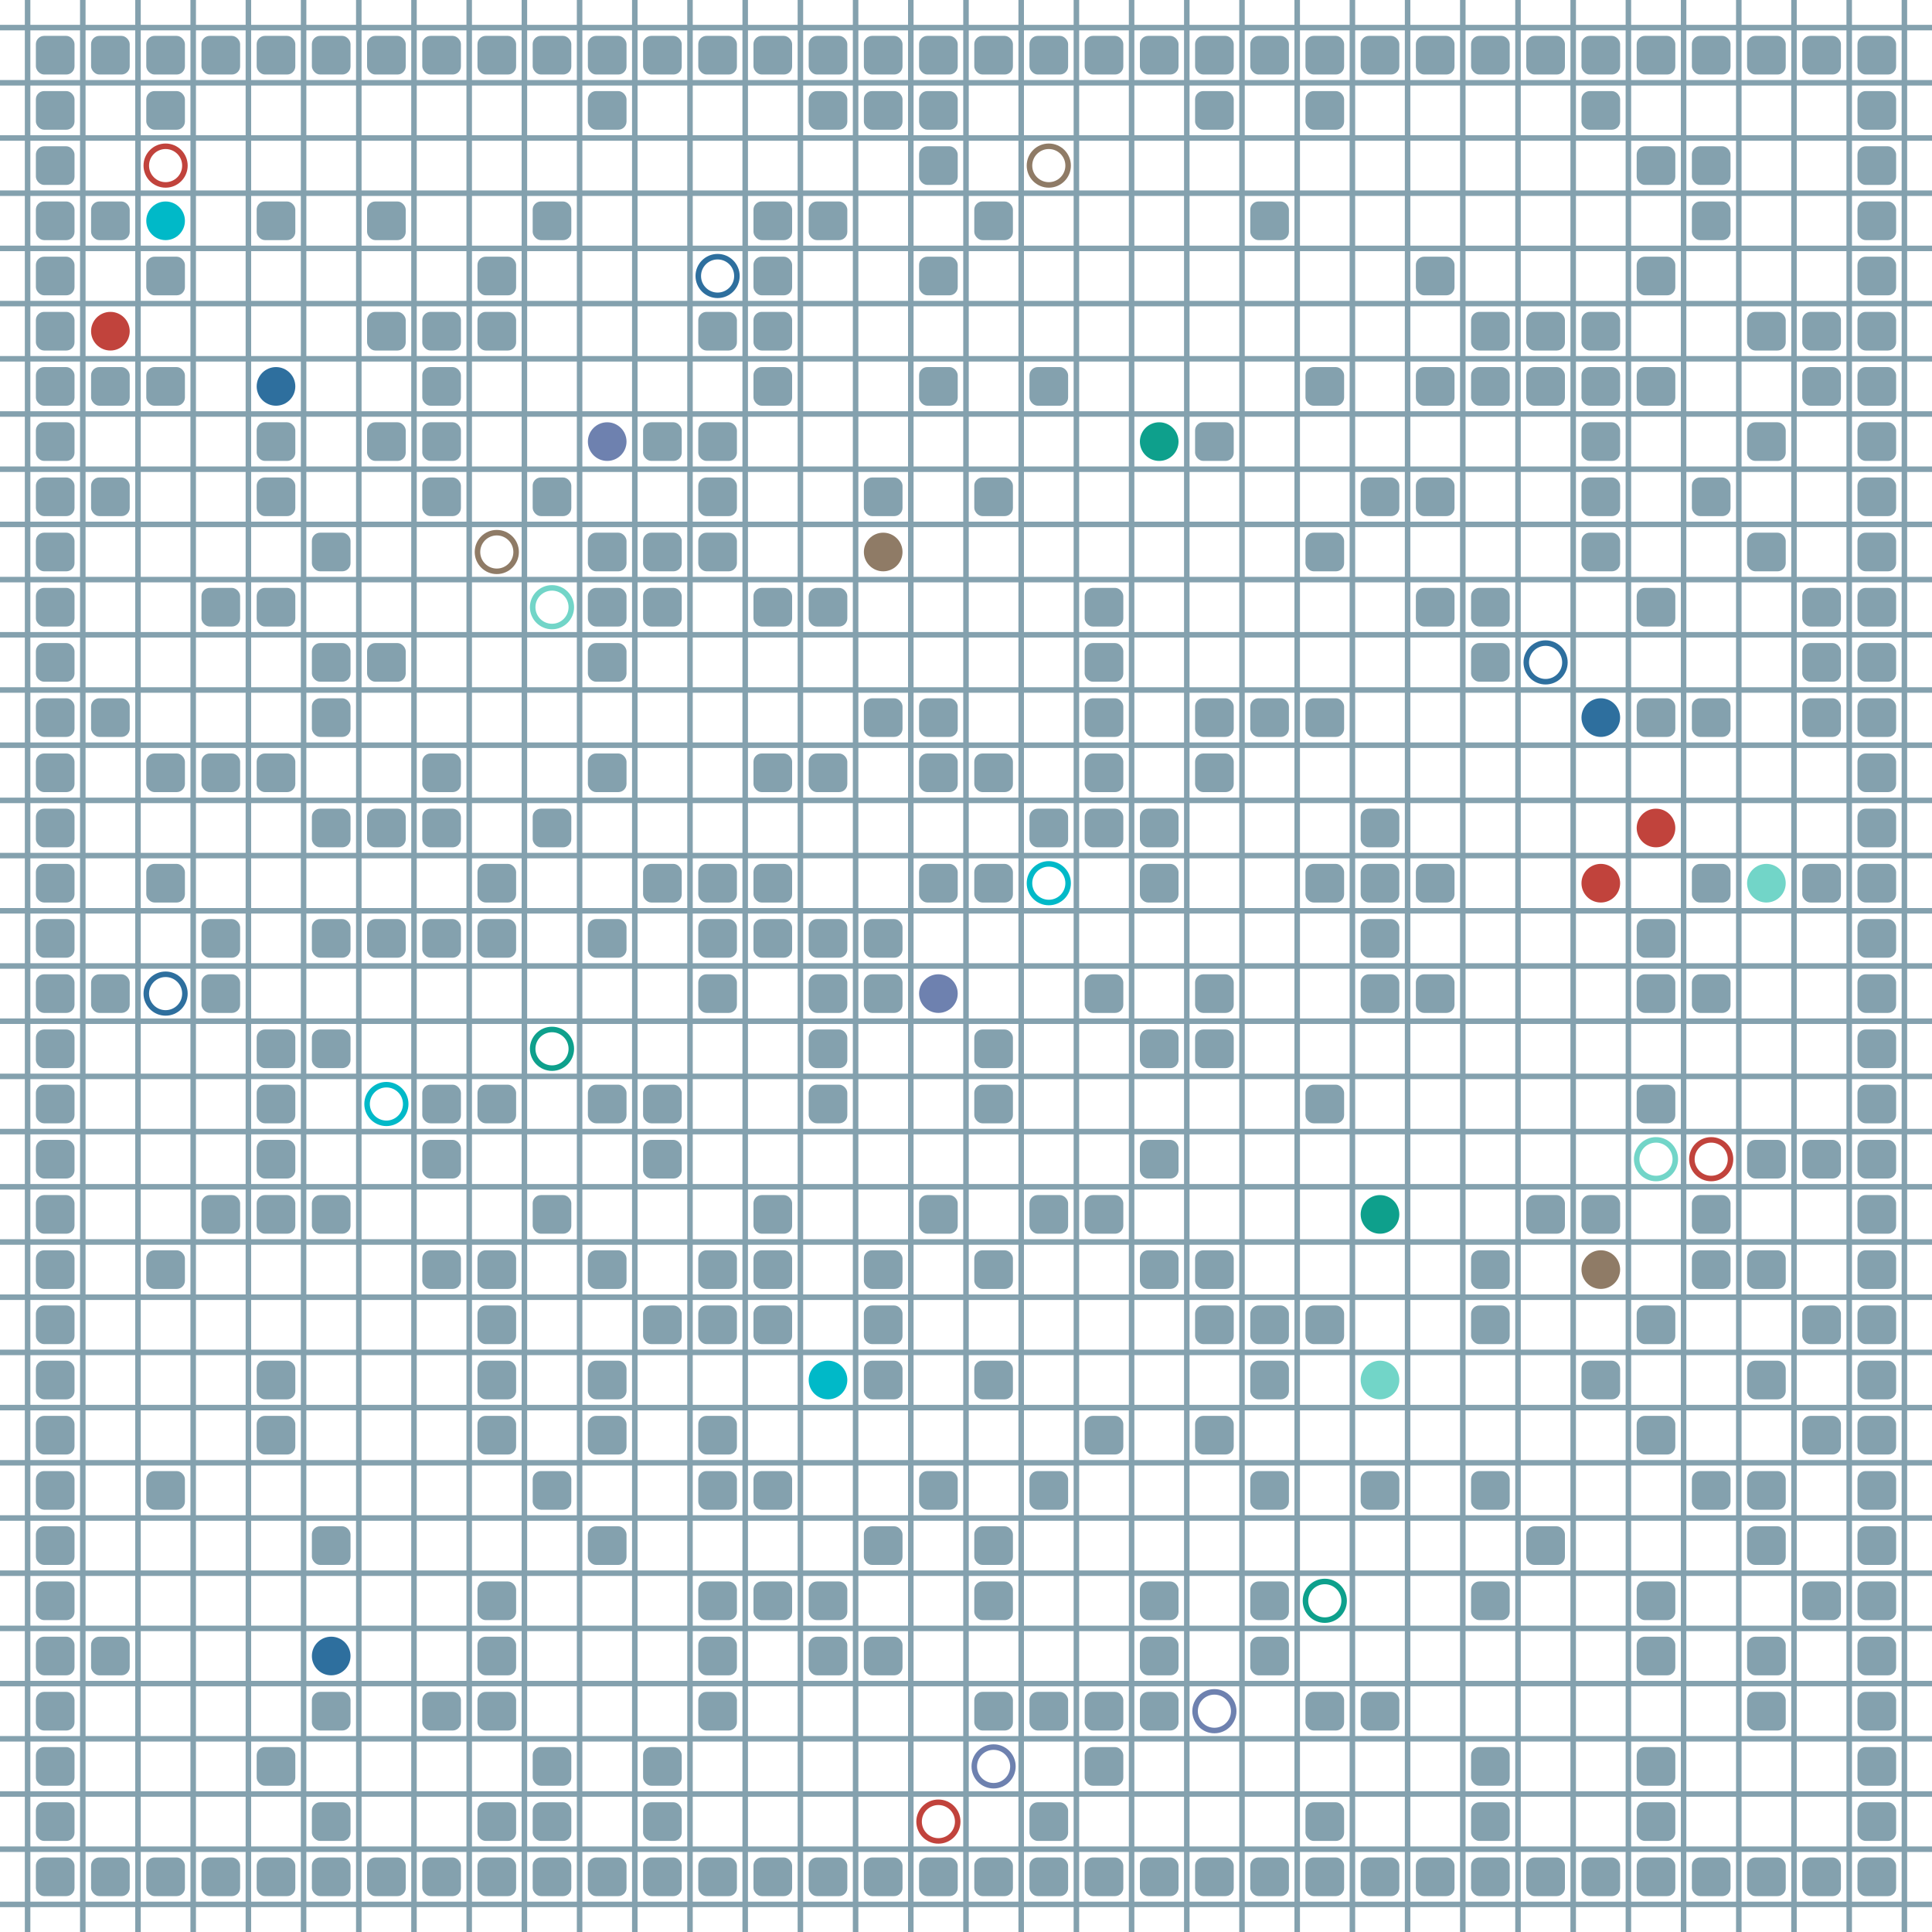 <?xml version="1.0" encoding="UTF-8"?>
        <svg xmlns="http://www.w3.org/2000/svg" xmlns:xlink="http://www.w3.org/1999/xlink"
             width="512" height="512" viewBox="0 -3500 3500 3500">
<defs>

        <rect id="obstacle" width="70" height="70" fill="#84A1AE" rx="15"/>
        <style>
        .line {stroke: #84A1AE; stroke-width: 10;}
        .agent {r: 35;}
        .target {fill: none; stroke-width: 10; r: 35;}
        </style>
        
</defs>

<line class="line" x1="-50.0" x2="-50.0" y1="0" y2="-3500" />
<line class="line" x1="50.0" x2="50.0" y1="0" y2="-3500" />
<line class="line" x1="150.0" x2="150.0" y1="0" y2="-3500" />
<line class="line" x1="250.0" x2="250.0" y1="0" y2="-3500" />
<line class="line" x1="350.0" x2="350.0" y1="0" y2="-3500" />
<line class="line" x1="450.0" x2="450.0" y1="0" y2="-3500" />
<line class="line" x1="550.0" x2="550.0" y1="0" y2="-3500" />
<line class="line" x1="650.0" x2="650.0" y1="0" y2="-3500" />
<line class="line" x1="750.0" x2="750.0" y1="0" y2="-3500" />
<line class="line" x1="850.0" x2="850.0" y1="0" y2="-3500" />
<line class="line" x1="950.0" x2="950.0" y1="0" y2="-3500" />
<line class="line" x1="1050.0" x2="1050.0" y1="0" y2="-3500" />
<line class="line" x1="1150.0" x2="1150.0" y1="0" y2="-3500" />
<line class="line" x1="1250.0" x2="1250.0" y1="0" y2="-3500" />
<line class="line" x1="1350.0" x2="1350.0" y1="0" y2="-3500" />
<line class="line" x1="1450.0" x2="1450.0" y1="0" y2="-3500" />
<line class="line" x1="1550.0" x2="1550.0" y1="0" y2="-3500" />
<line class="line" x1="1650.0" x2="1650.0" y1="0" y2="-3500" />
<line class="line" x1="1750.0" x2="1750.0" y1="0" y2="-3500" />
<line class="line" x1="1850.0" x2="1850.0" y1="0" y2="-3500" />
<line class="line" x1="1950.0" x2="1950.0" y1="0" y2="-3500" />
<line class="line" x1="2050.0" x2="2050.0" y1="0" y2="-3500" />
<line class="line" x1="2150.0" x2="2150.0" y1="0" y2="-3500" />
<line class="line" x1="2250.0" x2="2250.0" y1="0" y2="-3500" />
<line class="line" x1="2350.0" x2="2350.0" y1="0" y2="-3500" />
<line class="line" x1="2450.0" x2="2450.0" y1="0" y2="-3500" />
<line class="line" x1="2550.0" x2="2550.0" y1="0" y2="-3500" />
<line class="line" x1="2650.0" x2="2650.0" y1="0" y2="-3500" />
<line class="line" x1="2750.0" x2="2750.0" y1="0" y2="-3500" />
<line class="line" x1="2850.0" x2="2850.0" y1="0" y2="-3500" />
<line class="line" x1="2950.0" x2="2950.0" y1="0" y2="-3500" />
<line class="line" x1="3050.0" x2="3050.0" y1="0" y2="-3500" />
<line class="line" x1="3150.0" x2="3150.0" y1="0" y2="-3500" />
<line class="line" x1="3250.0" x2="3250.0" y1="0" y2="-3500" />
<line class="line" x1="3350.0" x2="3350.0" y1="0" y2="-3500" />
<line class="line" x1="3450.0" x2="3450.0" y1="0" y2="-3500" />
<line class="line" x1="0" x2="3500" y1="50.0" y2="50.0" />
<line class="line" x1="0" x2="3500" y1="-50.0" y2="-50.0" />
<line class="line" x1="0" x2="3500" y1="-150.0" y2="-150.0" />
<line class="line" x1="0" x2="3500" y1="-250.0" y2="-250.0" />
<line class="line" x1="0" x2="3500" y1="-350.0" y2="-350.0" />
<line class="line" x1="0" x2="3500" y1="-450.0" y2="-450.0" />
<line class="line" x1="0" x2="3500" y1="-550.0" y2="-550.0" />
<line class="line" x1="0" x2="3500" y1="-650.0" y2="-650.0" />
<line class="line" x1="0" x2="3500" y1="-750.0" y2="-750.0" />
<line class="line" x1="0" x2="3500" y1="-850.0" y2="-850.0" />
<line class="line" x1="0" x2="3500" y1="-950.0" y2="-950.0" />
<line class="line" x1="0" x2="3500" y1="-1050.0" y2="-1050.0" />
<line class="line" x1="0" x2="3500" y1="-1150.0" y2="-1150.0" />
<line class="line" x1="0" x2="3500" y1="-1250.0" y2="-1250.0" />
<line class="line" x1="0" x2="3500" y1="-1350.0" y2="-1350.0" />
<line class="line" x1="0" x2="3500" y1="-1450.0" y2="-1450.0" />
<line class="line" x1="0" x2="3500" y1="-1550.0" y2="-1550.0" />
<line class="line" x1="0" x2="3500" y1="-1650.0" y2="-1650.0" />
<line class="line" x1="0" x2="3500" y1="-1750.0" y2="-1750.0" />
<line class="line" x1="0" x2="3500" y1="-1850.0" y2="-1850.0" />
<line class="line" x1="0" x2="3500" y1="-1950.0" y2="-1950.0" />
<line class="line" x1="0" x2="3500" y1="-2050.0" y2="-2050.0" />
<line class="line" x1="0" x2="3500" y1="-2150.0" y2="-2150.0" />
<line class="line" x1="0" x2="3500" y1="-2250.0" y2="-2250.0" />
<line class="line" x1="0" x2="3500" y1="-2350.0" y2="-2350.0" />
<line class="line" x1="0" x2="3500" y1="-2450.0" y2="-2450.0" />
<line class="line" x1="0" x2="3500" y1="-2550.0" y2="-2550.0" />
<line class="line" x1="0" x2="3500" y1="-2650.0" y2="-2650.0" />
<line class="line" x1="0" x2="3500" y1="-2750.0" y2="-2750.0" />
<line class="line" x1="0" x2="3500" y1="-2850.0" y2="-2850.0" />
<line class="line" x1="0" x2="3500" y1="-2950.0" y2="-2950.0" />
<line class="line" x1="0" x2="3500" y1="-3050.0" y2="-3050.0" />
<line class="line" x1="0" x2="3500" y1="-3150.0" y2="-3150.0" />
<line class="line" x1="0" x2="3500" y1="-3250.0" y2="-3250.0" />
<line class="line" x1="0" x2="3500" y1="-3350.0" y2="-3350.0" />
<line class="line" x1="0" x2="3500" y1="-3450.0" y2="-3450.0" />
<use href="#obstacle" x="65" y="-135" />
<use href="#obstacle" x="65" y="-235" />
<use href="#obstacle" x="65" y="-335" />
<use href="#obstacle" x="65" y="-435" />
<use href="#obstacle" x="65" y="-535" />
<use href="#obstacle" x="65" y="-635" />
<use href="#obstacle" x="65" y="-735" />
<use href="#obstacle" x="65" y="-835" />
<use href="#obstacle" x="65" y="-935" />
<use href="#obstacle" x="65" y="-1035" />
<use href="#obstacle" x="65" y="-1135" />
<use href="#obstacle" x="65" y="-1235" />
<use href="#obstacle" x="65" y="-1335" />
<use href="#obstacle" x="65" y="-1435" />
<use href="#obstacle" x="65" y="-1535" />
<use href="#obstacle" x="65" y="-1635" />
<use href="#obstacle" x="65" y="-1735" />
<use href="#obstacle" x="65" y="-1835" />
<use href="#obstacle" x="65" y="-1935" />
<use href="#obstacle" x="65" y="-2035" />
<use href="#obstacle" x="65" y="-2135" />
<use href="#obstacle" x="65" y="-2235" />
<use href="#obstacle" x="65" y="-2335" />
<use href="#obstacle" x="65" y="-2435" />
<use href="#obstacle" x="65" y="-2535" />
<use href="#obstacle" x="65" y="-2635" />
<use href="#obstacle" x="65" y="-2735" />
<use href="#obstacle" x="65" y="-2835" />
<use href="#obstacle" x="65" y="-2935" />
<use href="#obstacle" x="65" y="-3035" />
<use href="#obstacle" x="65" y="-3135" />
<use href="#obstacle" x="65" y="-3235" />
<use href="#obstacle" x="65" y="-3335" />
<use href="#obstacle" x="65" y="-3435" />
<use href="#obstacle" x="165" y="-135" />
<use href="#obstacle" x="165" y="-535" />
<use href="#obstacle" x="165" y="-1735" />
<use href="#obstacle" x="165" y="-2235" />
<use href="#obstacle" x="165" y="-2635" />
<use href="#obstacle" x="165" y="-2835" />
<use href="#obstacle" x="165" y="-3135" />
<use href="#obstacle" x="165" y="-3435" />
<use href="#obstacle" x="265" y="-135" />
<use href="#obstacle" x="265" y="-835" />
<use href="#obstacle" x="265" y="-1235" />
<use href="#obstacle" x="265" y="-1935" />
<use href="#obstacle" x="265" y="-2135" />
<use href="#obstacle" x="265" y="-2835" />
<use href="#obstacle" x="265" y="-3035" />
<use href="#obstacle" x="265" y="-3335" />
<use href="#obstacle" x="265" y="-3435" />
<use href="#obstacle" x="365" y="-135" />
<use href="#obstacle" x="365" y="-1335" />
<use href="#obstacle" x="365" y="-1735" />
<use href="#obstacle" x="365" y="-1835" />
<use href="#obstacle" x="365" y="-2135" />
<use href="#obstacle" x="365" y="-2435" />
<use href="#obstacle" x="365" y="-3435" />
<use href="#obstacle" x="465" y="-135" />
<use href="#obstacle" x="465" y="-335" />
<use href="#obstacle" x="465" y="-935" />
<use href="#obstacle" x="465" y="-1035" />
<use href="#obstacle" x="465" y="-1335" />
<use href="#obstacle" x="465" y="-1435" />
<use href="#obstacle" x="465" y="-1535" />
<use href="#obstacle" x="465" y="-1635" />
<use href="#obstacle" x="465" y="-2135" />
<use href="#obstacle" x="465" y="-2435" />
<use href="#obstacle" x="465" y="-2635" />
<use href="#obstacle" x="465" y="-2735" />
<use href="#obstacle" x="465" y="-3135" />
<use href="#obstacle" x="465" y="-3435" />
<use href="#obstacle" x="565" y="-135" />
<use href="#obstacle" x="565" y="-235" />
<use href="#obstacle" x="565" y="-435" />
<use href="#obstacle" x="565" y="-735" />
<use href="#obstacle" x="565" y="-1335" />
<use href="#obstacle" x="565" y="-1635" />
<use href="#obstacle" x="565" y="-1835" />
<use href="#obstacle" x="565" y="-2035" />
<use href="#obstacle" x="565" y="-2235" />
<use href="#obstacle" x="565" y="-2335" />
<use href="#obstacle" x="565" y="-2535" />
<use href="#obstacle" x="565" y="-3435" />
<use href="#obstacle" x="665" y="-135" />
<use href="#obstacle" x="665" y="-1835" />
<use href="#obstacle" x="665" y="-2035" />
<use href="#obstacle" x="665" y="-2335" />
<use href="#obstacle" x="665" y="-2735" />
<use href="#obstacle" x="665" y="-2935" />
<use href="#obstacle" x="665" y="-3135" />
<use href="#obstacle" x="665" y="-3435" />
<use href="#obstacle" x="765" y="-135" />
<use href="#obstacle" x="765" y="-435" />
<use href="#obstacle" x="765" y="-1235" />
<use href="#obstacle" x="765" y="-1435" />
<use href="#obstacle" x="765" y="-1535" />
<use href="#obstacle" x="765" y="-1835" />
<use href="#obstacle" x="765" y="-2035" />
<use href="#obstacle" x="765" y="-2135" />
<use href="#obstacle" x="765" y="-2635" />
<use href="#obstacle" x="765" y="-2735" />
<use href="#obstacle" x="765" y="-2835" />
<use href="#obstacle" x="765" y="-2935" />
<use href="#obstacle" x="765" y="-3435" />
<use href="#obstacle" x="865" y="-135" />
<use href="#obstacle" x="865" y="-235" />
<use href="#obstacle" x="865" y="-435" />
<use href="#obstacle" x="865" y="-535" />
<use href="#obstacle" x="865" y="-635" />
<use href="#obstacle" x="865" y="-935" />
<use href="#obstacle" x="865" y="-1035" />
<use href="#obstacle" x="865" y="-1135" />
<use href="#obstacle" x="865" y="-1235" />
<use href="#obstacle" x="865" y="-1535" />
<use href="#obstacle" x="865" y="-1835" />
<use href="#obstacle" x="865" y="-1935" />
<use href="#obstacle" x="865" y="-2935" />
<use href="#obstacle" x="865" y="-3035" />
<use href="#obstacle" x="865" y="-3435" />
<use href="#obstacle" x="965" y="-135" />
<use href="#obstacle" x="965" y="-235" />
<use href="#obstacle" x="965" y="-335" />
<use href="#obstacle" x="965" y="-835" />
<use href="#obstacle" x="965" y="-1335" />
<use href="#obstacle" x="965" y="-2035" />
<use href="#obstacle" x="965" y="-2635" />
<use href="#obstacle" x="965" y="-3135" />
<use href="#obstacle" x="965" y="-3435" />
<use href="#obstacle" x="1065" y="-135" />
<use href="#obstacle" x="1065" y="-735" />
<use href="#obstacle" x="1065" y="-935" />
<use href="#obstacle" x="1065" y="-1035" />
<use href="#obstacle" x="1065" y="-1235" />
<use href="#obstacle" x="1065" y="-1535" />
<use href="#obstacle" x="1065" y="-1835" />
<use href="#obstacle" x="1065" y="-2135" />
<use href="#obstacle" x="1065" y="-2335" />
<use href="#obstacle" x="1065" y="-2435" />
<use href="#obstacle" x="1065" y="-2535" />
<use href="#obstacle" x="1065" y="-3335" />
<use href="#obstacle" x="1065" y="-3435" />
<use href="#obstacle" x="1165" y="-135" />
<use href="#obstacle" x="1165" y="-235" />
<use href="#obstacle" x="1165" y="-335" />
<use href="#obstacle" x="1165" y="-1135" />
<use href="#obstacle" x="1165" y="-1435" />
<use href="#obstacle" x="1165" y="-1535" />
<use href="#obstacle" x="1165" y="-1935" />
<use href="#obstacle" x="1165" y="-2435" />
<use href="#obstacle" x="1165" y="-2535" />
<use href="#obstacle" x="1165" y="-2735" />
<use href="#obstacle" x="1165" y="-3435" />
<use href="#obstacle" x="1265" y="-135" />
<use href="#obstacle" x="1265" y="-435" />
<use href="#obstacle" x="1265" y="-535" />
<use href="#obstacle" x="1265" y="-635" />
<use href="#obstacle" x="1265" y="-835" />
<use href="#obstacle" x="1265" y="-935" />
<use href="#obstacle" x="1265" y="-1135" />
<use href="#obstacle" x="1265" y="-1235" />
<use href="#obstacle" x="1265" y="-1735" />
<use href="#obstacle" x="1265" y="-1835" />
<use href="#obstacle" x="1265" y="-1935" />
<use href="#obstacle" x="1265" y="-2535" />
<use href="#obstacle" x="1265" y="-2635" />
<use href="#obstacle" x="1265" y="-2735" />
<use href="#obstacle" x="1265" y="-2935" />
<use href="#obstacle" x="1265" y="-3435" />
<use href="#obstacle" x="1365" y="-135" />
<use href="#obstacle" x="1365" y="-635" />
<use href="#obstacle" x="1365" y="-835" />
<use href="#obstacle" x="1365" y="-1135" />
<use href="#obstacle" x="1365" y="-1235" />
<use href="#obstacle" x="1365" y="-1335" />
<use href="#obstacle" x="1365" y="-1835" />
<use href="#obstacle" x="1365" y="-1935" />
<use href="#obstacle" x="1365" y="-2135" />
<use href="#obstacle" x="1365" y="-2435" />
<use href="#obstacle" x="1365" y="-2835" />
<use href="#obstacle" x="1365" y="-2935" />
<use href="#obstacle" x="1365" y="-3035" />
<use href="#obstacle" x="1365" y="-3135" />
<use href="#obstacle" x="1365" y="-3435" />
<use href="#obstacle" x="1465" y="-135" />
<use href="#obstacle" x="1465" y="-535" />
<use href="#obstacle" x="1465" y="-635" />
<use href="#obstacle" x="1465" y="-1535" />
<use href="#obstacle" x="1465" y="-1635" />
<use href="#obstacle" x="1465" y="-1735" />
<use href="#obstacle" x="1465" y="-1835" />
<use href="#obstacle" x="1465" y="-2135" />
<use href="#obstacle" x="1465" y="-2435" />
<use href="#obstacle" x="1465" y="-3135" />
<use href="#obstacle" x="1465" y="-3335" />
<use href="#obstacle" x="1465" y="-3435" />
<use href="#obstacle" x="1565" y="-135" />
<use href="#obstacle" x="1565" y="-535" />
<use href="#obstacle" x="1565" y="-735" />
<use href="#obstacle" x="1565" y="-1035" />
<use href="#obstacle" x="1565" y="-1135" />
<use href="#obstacle" x="1565" y="-1235" />
<use href="#obstacle" x="1565" y="-1735" />
<use href="#obstacle" x="1565" y="-1835" />
<use href="#obstacle" x="1565" y="-2235" />
<use href="#obstacle" x="1565" y="-2635" />
<use href="#obstacle" x="1565" y="-3335" />
<use href="#obstacle" x="1565" y="-3435" />
<use href="#obstacle" x="1665" y="-135" />
<use href="#obstacle" x="1665" y="-835" />
<use href="#obstacle" x="1665" y="-1335" />
<use href="#obstacle" x="1665" y="-1935" />
<use href="#obstacle" x="1665" y="-2135" />
<use href="#obstacle" x="1665" y="-2235" />
<use href="#obstacle" x="1665" y="-2835" />
<use href="#obstacle" x="1665" y="-3035" />
<use href="#obstacle" x="1665" y="-3235" />
<use href="#obstacle" x="1665" y="-3335" />
<use href="#obstacle" x="1665" y="-3435" />
<use href="#obstacle" x="1765" y="-135" />
<use href="#obstacle" x="1765" y="-435" />
<use href="#obstacle" x="1765" y="-635" />
<use href="#obstacle" x="1765" y="-735" />
<use href="#obstacle" x="1765" y="-1035" />
<use href="#obstacle" x="1765" y="-1235" />
<use href="#obstacle" x="1765" y="-1535" />
<use href="#obstacle" x="1765" y="-1635" />
<use href="#obstacle" x="1765" y="-1935" />
<use href="#obstacle" x="1765" y="-2135" />
<use href="#obstacle" x="1765" y="-2635" />
<use href="#obstacle" x="1765" y="-3135" />
<use href="#obstacle" x="1765" y="-3435" />
<use href="#obstacle" x="1865" y="-135" />
<use href="#obstacle" x="1865" y="-235" />
<use href="#obstacle" x="1865" y="-435" />
<use href="#obstacle" x="1865" y="-835" />
<use href="#obstacle" x="1865" y="-1335" />
<use href="#obstacle" x="1865" y="-2035" />
<use href="#obstacle" x="1865" y="-2835" />
<use href="#obstacle" x="1865" y="-3435" />
<use href="#obstacle" x="1965" y="-135" />
<use href="#obstacle" x="1965" y="-335" />
<use href="#obstacle" x="1965" y="-435" />
<use href="#obstacle" x="1965" y="-935" />
<use href="#obstacle" x="1965" y="-1335" />
<use href="#obstacle" x="1965" y="-1735" />
<use href="#obstacle" x="1965" y="-2035" />
<use href="#obstacle" x="1965" y="-2135" />
<use href="#obstacle" x="1965" y="-2235" />
<use href="#obstacle" x="1965" y="-2335" />
<use href="#obstacle" x="1965" y="-2435" />
<use href="#obstacle" x="1965" y="-3435" />
<use href="#obstacle" x="2065" y="-135" />
<use href="#obstacle" x="2065" y="-435" />
<use href="#obstacle" x="2065" y="-535" />
<use href="#obstacle" x="2065" y="-635" />
<use href="#obstacle" x="2065" y="-1235" />
<use href="#obstacle" x="2065" y="-1435" />
<use href="#obstacle" x="2065" y="-1635" />
<use href="#obstacle" x="2065" y="-1935" />
<use href="#obstacle" x="2065" y="-2035" />
<use href="#obstacle" x="2065" y="-3435" />
<use href="#obstacle" x="2165" y="-135" />
<use href="#obstacle" x="2165" y="-935" />
<use href="#obstacle" x="2165" y="-1135" />
<use href="#obstacle" x="2165" y="-1235" />
<use href="#obstacle" x="2165" y="-1635" />
<use href="#obstacle" x="2165" y="-1735" />
<use href="#obstacle" x="2165" y="-2135" />
<use href="#obstacle" x="2165" y="-2235" />
<use href="#obstacle" x="2165" y="-2735" />
<use href="#obstacle" x="2165" y="-3335" />
<use href="#obstacle" x="2165" y="-3435" />
<use href="#obstacle" x="2265" y="-135" />
<use href="#obstacle" x="2265" y="-535" />
<use href="#obstacle" x="2265" y="-635" />
<use href="#obstacle" x="2265" y="-835" />
<use href="#obstacle" x="2265" y="-1035" />
<use href="#obstacle" x="2265" y="-1135" />
<use href="#obstacle" x="2265" y="-2235" />
<use href="#obstacle" x="2265" y="-3135" />
<use href="#obstacle" x="2265" y="-3435" />
<use href="#obstacle" x="2365" y="-135" />
<use href="#obstacle" x="2365" y="-235" />
<use href="#obstacle" x="2365" y="-435" />
<use href="#obstacle" x="2365" y="-1135" />
<use href="#obstacle" x="2365" y="-1535" />
<use href="#obstacle" x="2365" y="-1935" />
<use href="#obstacle" x="2365" y="-2235" />
<use href="#obstacle" x="2365" y="-2535" />
<use href="#obstacle" x="2365" y="-2835" />
<use href="#obstacle" x="2365" y="-3335" />
<use href="#obstacle" x="2365" y="-3435" />
<use href="#obstacle" x="2465" y="-135" />
<use href="#obstacle" x="2465" y="-435" />
<use href="#obstacle" x="2465" y="-835" />
<use href="#obstacle" x="2465" y="-1735" />
<use href="#obstacle" x="2465" y="-1835" />
<use href="#obstacle" x="2465" y="-1935" />
<use href="#obstacle" x="2465" y="-2035" />
<use href="#obstacle" x="2465" y="-2635" />
<use href="#obstacle" x="2465" y="-3435" />
<use href="#obstacle" x="2565" y="-135" />
<use href="#obstacle" x="2565" y="-1735" />
<use href="#obstacle" x="2565" y="-1935" />
<use href="#obstacle" x="2565" y="-2435" />
<use href="#obstacle" x="2565" y="-2635" />
<use href="#obstacle" x="2565" y="-2835" />
<use href="#obstacle" x="2565" y="-3035" />
<use href="#obstacle" x="2565" y="-3435" />
<use href="#obstacle" x="2665" y="-135" />
<use href="#obstacle" x="2665" y="-235" />
<use href="#obstacle" x="2665" y="-335" />
<use href="#obstacle" x="2665" y="-635" />
<use href="#obstacle" x="2665" y="-835" />
<use href="#obstacle" x="2665" y="-1135" />
<use href="#obstacle" x="2665" y="-1235" />
<use href="#obstacle" x="2665" y="-2335" />
<use href="#obstacle" x="2665" y="-2435" />
<use href="#obstacle" x="2665" y="-2835" />
<use href="#obstacle" x="2665" y="-2935" />
<use href="#obstacle" x="2665" y="-3435" />
<use href="#obstacle" x="2765" y="-135" />
<use href="#obstacle" x="2765" y="-735" />
<use href="#obstacle" x="2765" y="-1335" />
<use href="#obstacle" x="2765" y="-2835" />
<use href="#obstacle" x="2765" y="-2935" />
<use href="#obstacle" x="2765" y="-3435" />
<use href="#obstacle" x="2865" y="-135" />
<use href="#obstacle" x="2865" y="-1035" />
<use href="#obstacle" x="2865" y="-1335" />
<use href="#obstacle" x="2865" y="-2535" />
<use href="#obstacle" x="2865" y="-2635" />
<use href="#obstacle" x="2865" y="-2735" />
<use href="#obstacle" x="2865" y="-2835" />
<use href="#obstacle" x="2865" y="-2935" />
<use href="#obstacle" x="2865" y="-3335" />
<use href="#obstacle" x="2865" y="-3435" />
<use href="#obstacle" x="2965" y="-135" />
<use href="#obstacle" x="2965" y="-235" />
<use href="#obstacle" x="2965" y="-335" />
<use href="#obstacle" x="2965" y="-535" />
<use href="#obstacle" x="2965" y="-635" />
<use href="#obstacle" x="2965" y="-935" />
<use href="#obstacle" x="2965" y="-1135" />
<use href="#obstacle" x="2965" y="-1535" />
<use href="#obstacle" x="2965" y="-1735" />
<use href="#obstacle" x="2965" y="-1835" />
<use href="#obstacle" x="2965" y="-2235" />
<use href="#obstacle" x="2965" y="-2435" />
<use href="#obstacle" x="2965" y="-2835" />
<use href="#obstacle" x="2965" y="-3035" />
<use href="#obstacle" x="2965" y="-3235" />
<use href="#obstacle" x="2965" y="-3435" />
<use href="#obstacle" x="3065" y="-135" />
<use href="#obstacle" x="3065" y="-835" />
<use href="#obstacle" x="3065" y="-1235" />
<use href="#obstacle" x="3065" y="-1335" />
<use href="#obstacle" x="3065" y="-1735" />
<use href="#obstacle" x="3065" y="-1935" />
<use href="#obstacle" x="3065" y="-2235" />
<use href="#obstacle" x="3065" y="-2635" />
<use href="#obstacle" x="3065" y="-3135" />
<use href="#obstacle" x="3065" y="-3235" />
<use href="#obstacle" x="3065" y="-3435" />
<use href="#obstacle" x="3165" y="-135" />
<use href="#obstacle" x="3165" y="-435" />
<use href="#obstacle" x="3165" y="-535" />
<use href="#obstacle" x="3165" y="-735" />
<use href="#obstacle" x="3165" y="-835" />
<use href="#obstacle" x="3165" y="-1035" />
<use href="#obstacle" x="3165" y="-1235" />
<use href="#obstacle" x="3165" y="-1435" />
<use href="#obstacle" x="3165" y="-2535" />
<use href="#obstacle" x="3165" y="-2735" />
<use href="#obstacle" x="3165" y="-2935" />
<use href="#obstacle" x="3165" y="-3435" />
<use href="#obstacle" x="3265" y="-135" />
<use href="#obstacle" x="3265" y="-635" />
<use href="#obstacle" x="3265" y="-935" />
<use href="#obstacle" x="3265" y="-1135" />
<use href="#obstacle" x="3265" y="-1435" />
<use href="#obstacle" x="3265" y="-1935" />
<use href="#obstacle" x="3265" y="-2235" />
<use href="#obstacle" x="3265" y="-2335" />
<use href="#obstacle" x="3265" y="-2435" />
<use href="#obstacle" x="3265" y="-2835" />
<use href="#obstacle" x="3265" y="-2935" />
<use href="#obstacle" x="3265" y="-3435" />
<use href="#obstacle" x="3365" y="-135" />
<use href="#obstacle" x="3365" y="-235" />
<use href="#obstacle" x="3365" y="-335" />
<use href="#obstacle" x="3365" y="-435" />
<use href="#obstacle" x="3365" y="-535" />
<use href="#obstacle" x="3365" y="-635" />
<use href="#obstacle" x="3365" y="-735" />
<use href="#obstacle" x="3365" y="-835" />
<use href="#obstacle" x="3365" y="-935" />
<use href="#obstacle" x="3365" y="-1035" />
<use href="#obstacle" x="3365" y="-1135" />
<use href="#obstacle" x="3365" y="-1235" />
<use href="#obstacle" x="3365" y="-1335" />
<use href="#obstacle" x="3365" y="-1435" />
<use href="#obstacle" x="3365" y="-1535" />
<use href="#obstacle" x="3365" y="-1635" />
<use href="#obstacle" x="3365" y="-1735" />
<use href="#obstacle" x="3365" y="-1835" />
<use href="#obstacle" x="3365" y="-1935" />
<use href="#obstacle" x="3365" y="-2035" />
<use href="#obstacle" x="3365" y="-2135" />
<use href="#obstacle" x="3365" y="-2235" />
<use href="#obstacle" x="3365" y="-2335" />
<use href="#obstacle" x="3365" y="-2435" />
<use href="#obstacle" x="3365" y="-2535" />
<use href="#obstacle" x="3365" y="-2635" />
<use href="#obstacle" x="3365" y="-2735" />
<use href="#obstacle" x="3365" y="-2835" />
<use href="#obstacle" x="3365" y="-2935" />
<use href="#obstacle" x="3365" y="-3035" />
<use href="#obstacle" x="3365" y="-3135" />
<use href="#obstacle" x="3365" y="-3235" />
<use href="#obstacle" x="3365" y="-3335" />
<use href="#obstacle" x="3365" y="-3435" />
<circle class="agent" cx="2900" cy="-1900" fill="#c1433c" r="35"> <animate attributeName="cy" dur="33.75s" keyTimes="0.0;0.007;0.015;0.022;0.029;0.037;0.044;0.051;1.0" repeatCount="indefinite" values="-1900;-1900;-1800;-1700;-1600;-1500;-1500;-1400;-1400"/>
<animate attributeName="cx" dur="33.75s" keyTimes="0.0;0.007;0.051;0.059;0.066;1.0" repeatCount="indefinite" values="2900;2900;2900;3000;3100;3100"/>
<animate attributeName="visibility" dur="33.75s" keyTimes="0.0;0.007;1.0" repeatCount="indefinite" values="visible;visible;visible"/> </circle>
<circle class="agent" cx="500" cy="-2800" fill="#2e6f9e" r="35"> <animate attributeName="cy" dur="33.75s" keyTimes="0.0;0.007;0.015;0.022;0.029;0.037;0.044;0.051;0.059;0.074;0.081;0.088;0.103;0.11;0.162;0.169;0.176;0.213;0.221;0.235;0.243;0.265;0.272;0.279;1.0" repeatCount="indefinite" values="-2800;-2800;-2800;-2700;-2600;-2600;-2500;-2500;-2400;-2400;-2300;-2200;-2200;-2300;-2300;-2400;-2500;-2500;-2400;-2400;-2500;-2500;-2400;-2300;-2300"/>
<animate attributeName="cx" dur="33.75s" keyTimes="0.0;0.007;0.015;0.029;0.037;0.044;0.051;0.059;0.066;0.074;0.088;0.096;0.103;0.11;0.118;0.125;0.132;0.14;0.147;0.154;0.162;0.176;0.184;0.191;0.199;0.206;0.213;0.221;0.228;0.235;0.243;0.25;0.257;0.265;1.0" repeatCount="indefinite" values="500;500;600;600;700;700;800;800;900;1000;1000;1100;1200;1200;1300;1400;1500;1600;1700;1800;1900;1900;2000;2000;2100;2200;2300;2300;2400;2500;2500;2600;2700;2800;2800"/>
<animate attributeName="visibility" dur="33.75s" keyTimes="0.0;0.007;1.0" repeatCount="indefinite" values="visible;visible;visible"/> </circle>
<circle class="agent" cx="1100" cy="-2700" fill="#6e81af" r="35"> <animate attributeName="cy" dur="33.75s" keyTimes="0.0;0.007;0.022;0.029;0.037;0.044;0.051;0.059;0.066;0.088;0.096;0.103;0.11;0.118;0.132;0.14;0.154;0.162;0.169;0.176;0.191;0.199;0.206;0.213;0.221;0.434;0.441;0.449;0.456;0.544;0.551;0.559;0.566;0.574;0.581;0.596;0.603;0.618;0.625;0.632;0.64;0.647;0.654;0.662;0.691;0.699;0.713;0.721;0.728;0.735;0.743;0.75;0.757;0.765;0.779;0.787;0.794;1.0" repeatCount="indefinite" values="-2700;-2700;-2700;-2600;-2500;-2400;-2300;-2300;-2200;-2200;-2100;-2000;-2000;-1900;-1900;-1800;-1800;-1900;-1800;-1700;-1700;-1600;-1600;-1700;-1600;-1600;-1700;-1700;-1600;-1600;-1500;-1500;-1400;-1400;-1300;-1300;-1200;-1200;-1300;-1300;-1200;-1100;-1000;-900;-900;-1000;-1000;-900;-800;-800;-700;-700;-600;-500;-500;-400;-300;-300"/>
<animate attributeName="cx" dur="33.75s" keyTimes="0.0;0.007;0.015;0.022;0.051;0.059;0.074;0.081;0.088;0.103;0.11;0.125;0.132;0.176;0.184;0.191;0.265;0.272;0.279;0.301;0.309;0.316;0.331;0.338;0.346;0.353;0.36;0.368;0.412;0.419;0.441;0.449;0.485;0.493;0.529;0.537;0.544;0.551;0.559;0.566;0.574;0.662;0.669;0.676;0.684;0.691;0.699;0.706;0.713;0.728;0.735;0.743;0.75;0.765;0.772;0.779;0.794;0.801;1.0" repeatCount="indefinite" values="1100;1100;1000;900;900;1000;1000;1100;1200;1200;1100;1100;1000;1000;1100;1200;1200;1100;1200;1200;1100;1200;1200;1100;1200;1200;1100;1200;1200;1100;1100;1200;1200;1100;1100;1200;1300;1300;1400;1400;1500;1500;1600;1700;1800;1900;1900;2000;2100;2100;2000;2000;1900;1900;1800;1700;1700;1800;1800"/>
<animate attributeName="visibility" dur="33.75s" keyTimes="0.0;0.007;1.0" repeatCount="indefinite" values="visible;visible;visible"/> </circle>
<circle class="agent" cx="300" cy="-3100" fill="#00b9c8" r="35"> <animate attributeName="cy" dur="33.75s" keyTimes="0.0;0.007;0.015;0.022;0.037;0.044;0.051;0.059;0.066;0.074;0.096;0.103;0.11;0.118;0.125;0.132;0.14;0.147;0.154;0.162;0.206;0.213;0.25;0.257;0.301;0.309;0.338;0.346;0.353;0.368;0.375;0.382;0.412;0.419;0.426;0.441;0.449;0.456;0.463;0.471;0.493;0.5;1.0" repeatCount="indefinite" values="-3100;-3100;-3100;-3000;-3000;-2900;-2900;-2800;-2700;-2600;-2600;-2700;-2600;-2600;-2500;-2500;-2400;-2400;-2500;-2400;-2400;-2300;-2300;-2200;-2200;-2300;-2300;-2400;-2500;-2500;-2400;-2300;-2300;-2200;-2100;-2100;-2000;-2000;-1900;-1800;-1800;-1900;-1900"/>
<animate attributeName="cx" dur="33.75s" keyTimes="0.0;0.007;0.015;0.029;0.037;0.044;0.051;0.11;0.118;0.125;0.132;0.199;0.206;0.221;0.228;0.235;0.257;0.265;0.272;0.279;0.287;0.294;0.301;0.309;0.316;0.324;0.331;0.338;0.353;0.36;0.368;0.382;0.39;0.397;0.404;0.412;0.426;0.434;0.441;0.449;0.456;0.471;0.478;0.485;0.493;1.0" repeatCount="indefinite" values="300;300;400;400;500;500;600;600;700;700;800;800;900;900;800;900;900;1000;1100;1200;1300;1400;1500;1500;1600;1700;1800;1900;1900;2000;2100;2100;2200;2300;2400;2500;2500;2400;2300;2300;2200;2200;2100;2000;1900;1900"/>
<animate attributeName="visibility" dur="33.75s" keyTimes="0.0;0.007;1.0" repeatCount="indefinite" values="visible;visible;visible"/> </circle>
<circle class="agent" cx="2500" cy="-1000" fill="#72D5C8" r="35"> <animate attributeName="cy" dur="33.75s" keyTimes="0.0;0.007;0.015;0.022;0.029;0.037;1.0" repeatCount="indefinite" values="-1000;-1000;-1100;-1200;-1300;-1400;-1400"/>
<animate attributeName="cx" dur="33.75s" keyTimes="0.0;0.007;0.037;0.044;0.051;0.059;0.066;0.074;0.081;0.088;0.096;0.103;1.0" repeatCount="indefinite" values="2500;2500;2500;2600;2700;2700;2800;2800;2700;2800;2900;3000;3000"/>
<animate attributeName="visibility" dur="33.75s" keyTimes="0.0;0.007;1.0" repeatCount="indefinite" values="visible;visible;visible"/> </circle>
<circle class="agent" cx="2100" cy="-2700" fill="#0ea08c" r="35"> <animate attributeName="cy" dur="33.75s" keyTimes="0.0;0.007;0.015;0.022;0.037;0.044;0.051;0.059;0.125;0.132;0.14;0.147;0.154;0.162;0.169;0.176;0.184;0.191;0.199;0.206;0.213;0.221;0.228;0.235;0.243;0.25;0.257;0.265;0.272;0.279;0.287;0.294;0.301;0.309;0.316;0.324;1.0" repeatCount="indefinite" values="-2700;-2700;-2600;-2500;-2500;-2400;-2400;-2300;-2300;-2400;-2400;-2500;-2400;-2300;-2200;-2100;-2100;-2000;-2000;-1900;-1800;-1700;-1600;-1500;-1400;-1300;-1300;-1200;-1200;-1100;-1000;-1000;-900;-800;-700;-600;-600"/>
<animate attributeName="cx" dur="33.75s" keyTimes="0.0;0.007;0.022;0.029;0.037;0.044;0.051;0.059;0.066;0.074;0.081;0.088;0.096;0.103;0.11;0.176;0.184;0.191;0.199;0.25;0.257;0.265;0.272;0.287;0.294;1.0" repeatCount="indefinite" values="2100;2100;2100;2200;2300;2300;2400;2400;2500;2500;2600;2500;2500;2400;2500;2500;2400;2400;2300;2300;2400;2400;2500;2500;2400;2400"/>
<animate attributeName="visibility" dur="33.75s" keyTimes="0.0;0.007;1.0" repeatCount="indefinite" values="visible;visible;visible"/> </circle>
<circle class="agent" cx="1600" cy="-2500" fill="#8F7B66" r="35"> <animate attributeName="cy" dur="33.75s" keyTimes="0.0;0.007;0.015;0.022;0.029;0.037;0.044;0.051;0.059;0.081;0.088;0.096;0.103;1.0" repeatCount="indefinite" values="-2500;-2500;-2500;-2600;-2700;-2700;-2800;-2900;-3000;-3000;-3100;-3100;-3200;-3200"/>
<animate attributeName="cx" dur="33.75s" keyTimes="0.0;0.007;0.015;0.029;0.037;0.059;0.066;0.074;0.081;0.088;0.096;1.0" repeatCount="indefinite" values="1600;1600;1700;1700;1800;1800;1900;1900;2000;2000;1900;1900"/>
<animate attributeName="visibility" dur="33.75s" keyTimes="0.0;0.007;1.0" repeatCount="indefinite" values="visible;visible;visible"/> </circle>
<circle class="agent" cx="3000" cy="-2000" fill="#c1433c" r="35"> <animate attributeName="cy" dur="33.75s" keyTimes="0.0;0.007;0.029;0.037;0.044;0.051;0.096;0.103;0.162;0.169;0.176;0.184;0.199;0.206;0.221;0.228;0.235;0.243;0.25;0.265;0.272;0.279;0.294;0.301;0.309;0.316;1.0" repeatCount="indefinite" values="-2000;-2000;-2000;-2100;-2100;-2200;-2200;-2100;-2100;-2200;-2200;-2300;-2300;-2400;-2400;-2500;-2500;-2600;-2700;-2700;-2800;-2900;-2900;-3000;-3100;-3200;-3200"/>
<animate attributeName="cx" dur="33.75s" keyTimes="0.0;0.007;0.015;0.022;0.029;0.037;0.044;0.051;0.059;0.066;0.074;0.081;0.154;0.162;0.169;0.176;0.184;0.191;0.199;0.206;0.213;0.221;0.228;0.235;0.25;0.257;0.265;0.279;0.287;0.294;0.316;0.324;0.331;0.338;0.346;0.353;0.36;0.368;0.375;0.382;0.39;0.397;0.404;0.412;1.0" repeatCount="indefinite" values="3000;3000;2900;2800;2700;2700;2600;2600;2500;2500;2600;2500;2500;2600;2600;2500;2500;2400;2300;2300;2200;2100;2100;2000;2000;1900;1800;1800;1700;1600;1600;1500;1400;1300;1200;1100;1000;900;800;700;600;500;400;300;300"/>
<animate attributeName="visibility" dur="33.75s" keyTimes="0.0;0.007;1.0" repeatCount="indefinite" values="visible;visible;visible"/> </circle>
<circle class="agent" cx="600" cy="-500" fill="#2e6f9e" r="35"> <animate attributeName="cy" dur="33.75s" keyTimes="0.0;0.007;0.015;0.022;0.029;0.037;0.044;0.051;0.059;0.066;0.096;0.103;0.11;0.118;0.125;0.132;0.14;0.213;0.221;0.235;0.243;0.301;0.309;0.316;0.456;0.463;0.471;0.478;0.485;0.515;0.522;0.574;0.581;0.596;0.603;0.61;0.618;0.625;0.632;0.64;0.647;0.654;0.662;0.684;0.691;0.699;0.706;0.713;0.721;0.728;0.735;0.743;0.75;0.757;0.765;0.787;0.794;0.801;1.0" repeatCount="indefinite" values="-500;-500;-600;-600;-700;-800;-900;-1000;-1100;-1200;-1200;-1300;-1400;-1500;-1500;-1400;-1500;-1500;-1400;-1400;-1500;-1500;-1600;-1700;-1700;-1800;-1900;-1900;-2000;-2000;-2100;-2100;-2000;-2000;-2100;-2100;-2000;-2100;-2100;-2000;-2100;-2200;-2300;-2300;-2400;-2500;-2500;-2600;-2700;-2800;-2900;-3000;-3000;-3100;-3200;-3200;-3100;-3000;-3000"/>
<animate attributeName="cx" dur="33.75s" keyTimes="0.0;0.007;0.015;0.022;0.081;0.088;0.096;0.228;0.235;0.25;0.257;0.265;0.272;0.279;0.287;0.294;0.301;0.338;0.346;0.36;0.368;0.375;0.382;0.39;0.412;0.419;0.441;0.449;0.456;0.471;0.478;0.485;0.493;0.5;0.507;0.515;0.529;0.537;0.662;0.669;0.676;0.684;0.699;0.706;0.743;0.75;0.765;0.772;0.779;0.787;1.0" repeatCount="indefinite" values="600;600;600;700;700;600;700;700;600;600;700;700;600;700;700;600;700;700;800;800;900;900;800;900;900;1000;1000;900;1000;1000;1100;1100;1200;1200;1100;1200;1200;1300;1300;1400;1500;1600;1600;1500;1500;1600;1600;1500;1400;1300;1300"/>
<animate attributeName="visibility" dur="33.75s" keyTimes="0.0;0.007;1.0" repeatCount="indefinite" values="visible;visible;visible"/> </circle>
<circle class="agent" cx="1700" cy="-1700" fill="#6e81af" r="35"> <animate attributeName="cy" dur="33.75s" keyTimes="0.0;0.007;0.015;0.022;0.029;0.037;0.044;0.051;0.059;0.066;0.074;0.081;0.11;0.118;0.132;0.14;0.147;0.154;0.162;0.169;0.176;0.184;1.0" repeatCount="indefinite" values="-1700;-1700;-1600;-1500;-1400;-1400;-1300;-1300;-1200;-1100;-1000;-900;-900;-1000;-1000;-900;-800;-800;-700;-600;-500;-400;-400"/>
<animate attributeName="cx" dur="33.75s" keyTimes="0.0;0.007;0.029;0.037;0.044;0.051;0.081;0.088;0.096;0.103;0.11;0.118;0.125;0.132;0.147;0.154;1.0" repeatCount="indefinite" values="1700;1700;1700;1600;1600;1500;1500;1600;1700;1800;1900;1900;2000;2100;2100;2200;2200"/>
<animate attributeName="visibility" dur="33.75s" keyTimes="0.0;0.007;1.0" repeatCount="indefinite" values="visible;visible;visible"/> </circle>
<circle class="agent" cx="1500" cy="-1000" fill="#00b9c8" r="35"> <animate attributeName="cy" dur="33.75s" keyTimes="0.0;0.007;0.015;0.022;0.029;0.037;0.051;0.059;0.066;0.154;0.162;0.169;0.176;0.184;0.191;0.331;0.338;1.0" repeatCount="indefinite" values="-1000;-1000;-1100;-1200;-1300;-1400;-1400;-1500;-1600;-1600;-1700;-1600;-1600;-1700;-1600;-1600;-1500;-1500"/>
<animate attributeName="cx" dur="33.75s" keyTimes="0.0;0.007;0.037;0.044;0.051;0.074;0.081;0.088;0.096;0.103;0.11;0.118;0.125;0.132;0.14;0.228;0.235;0.243;0.257;0.265;0.272;0.294;0.301;0.309;0.316;1.0" repeatCount="indefinite" values="1500;1500;1500;1400;1300;1300;1400;1300;1200;1100;1000;900;900;800;700;700;800;700;700;800;700;700;800;800;700;700"/>
<animate attributeName="visibility" dur="33.75s" keyTimes="0.0;0.007;1.0" repeatCount="indefinite" values="visible;visible;visible"/> </circle>
<circle class="agent" cx="3200" cy="-1900" fill="#72D5C8" r="35"> <animate attributeName="cy" dur="33.75s" keyTimes="0.0;0.007;0.015;0.051;0.059;0.088;0.096;0.125;0.132;0.162;0.169;0.176;0.184;0.191;0.206;0.213;0.235;0.243;0.25;0.279;0.287;0.375;0.382;0.39;0.441;0.449;0.456;0.463;0.471;0.478;0.5;0.507;0.537;0.544;0.61;0.618;0.625;0.647;0.654;0.662;1.0" repeatCount="indefinite" values="-1900;-1900;-2000;-2000;-2100;-2100;-2200;-2200;-2300;-2300;-2400;-2500;-2500;-2600;-2600;-2500;-2500;-2400;-2300;-2300;-2200;-2200;-2100;-2200;-2200;-2100;-2200;-2200;-2100;-2200;-2200;-2300;-2300;-2200;-2200;-2100;-2200;-2200;-2300;-2400;-2400"/>
<animate attributeName="cx" dur="33.75s" keyTimes="0.0;0.007;0.015;0.022;0.029;0.037;0.044;0.051;0.059;0.066;0.074;0.081;0.088;0.096;0.103;0.132;0.14;0.147;0.154;0.162;0.191;0.199;0.206;0.213;0.221;0.228;0.235;0.25;0.257;0.265;0.272;0.279;0.324;0.331;0.338;0.353;0.36;0.368;0.404;0.412;0.419;0.485;0.493;0.507;0.515;0.522;0.529;0.537;0.544;0.551;0.559;0.566;0.588;0.596;0.603;0.64;0.647;0.662;0.669;1.0" repeatCount="indefinite" values="3200;3200;3200;3100;3000;2900;2800;2700;2700;2600;2600;2700;2600;2600;2500;2500;2400;2300;2200;2100;2100;2000;1900;1900;1800;1700;1600;1600;1500;1400;1300;1200;1200;1300;1200;1200;1300;1200;1200;1300;1200;1200;1300;1300;1200;1200;1300;1200;1200;1100;1100;1000;1000;1100;1000;1000;900;900;1000;1000"/>
<animate attributeName="visibility" dur="33.75s" keyTimes="0.0;0.007;1.0" repeatCount="indefinite" values="visible;visible;visible"/> </circle>
<circle class="agent" cx="2500" cy="-1300" fill="#0ea08c" r="35"> <animate attributeName="cy" dur="33.75s" keyTimes="0.0;0.007;0.022;0.029;0.037;0.044;0.088;0.096;0.154;0.162;0.169;0.176;1.0" repeatCount="indefinite" values="-1300;-1300;-1300;-1400;-1400;-1500;-1500;-1400;-1400;-1500;-1500;-1600;-1600"/>
<animate attributeName="cx" dur="33.75s" keyTimes="0.0;0.007;0.015;0.022;0.029;0.037;0.044;0.051;0.059;0.066;0.074;0.081;0.088;0.096;0.103;0.11;0.118;0.125;0.132;0.14;0.162;0.169;0.176;0.184;0.191;0.199;1.0" repeatCount="indefinite" values="2500;2500;2400;2300;2300;2200;2200;2100;2000;1900;1900;2000;1900;1900;1800;1700;1600;1600;1500;1400;1400;1300;1300;1200;1100;1000;1000"/>
<animate attributeName="visibility" dur="33.75s" keyTimes="0.0;0.007;1.0" repeatCount="indefinite" values="visible;visible;visible"/> </circle>
<circle class="agent" cx="2900" cy="-1200" fill="#8F7B66" r="35"> <animate attributeName="cy" dur="33.75s" keyTimes="0.0;0.007;0.015;0.022;0.029;0.081;0.088;0.118;0.125;0.132;0.14;0.147;0.154;0.162;0.169;0.176;0.184;0.191;0.206;0.213;0.221;0.243;0.25;0.257;0.265;0.301;0.309;0.316;0.324;0.331;0.338;0.485;0.493;0.544;0.551;0.559;0.566;0.654;0.662;0.669;0.691;0.699;0.706;0.713;1.0" repeatCount="indefinite" values="-1200;-1200;-1200;-1300;-1400;-1400;-1500;-1500;-1600;-1600;-1700;-1700;-1800;-1800;-1900;-2000;-2000;-2100;-2100;-2200;-2300;-2300;-2400;-2400;-2500;-2500;-2400;-2400;-2500;-2400;-2300;-2300;-2200;-2200;-2300;-2300;-2200;-2200;-2100;-2200;-2200;-2300;-2400;-2500;-2500"/>
<animate attributeName="cx" dur="33.75s" keyTimes="0.0;0.007;0.015;0.029;0.037;0.044;0.051;0.059;0.088;0.096;0.103;0.11;0.118;0.125;0.132;0.14;0.147;0.154;0.162;0.176;0.184;0.191;0.199;0.206;0.221;0.228;0.235;0.243;0.25;0.257;0.265;0.272;0.279;0.287;0.294;0.301;0.338;0.346;0.353;0.36;0.368;0.404;0.412;0.419;0.434;0.441;0.449;0.471;0.478;0.485;0.529;0.537;0.551;0.559;0.566;0.574;0.581;0.588;0.596;0.603;0.625;0.632;0.64;0.647;0.684;0.691;1.0" repeatCount="indefinite" values="2900;2900;3000;3000;2900;2800;2800;2900;2900;2800;2700;2600;2500;2500;2400;2400;2300;2300;2200;2200;2300;2300;2400;2500;2500;2400;2300;2200;2200;2100;2100;2000;1900;1800;1700;1600;1600;1500;1400;1300;1200;1200;1300;1200;1200;1300;1200;1200;1300;1200;1200;1300;1300;1200;1200;1100;1100;1200;1200;1100;1100;1200;1100;1000;1000;900;900"/>
<animate attributeName="visibility" dur="33.75s" keyTimes="0.0;0.007;1.0" repeatCount="indefinite" values="visible;visible;visible"/> </circle>
<circle class="agent" cx="200" cy="-2900" fill="#c1433c" r="35"> <animate attributeName="cy" dur="33.75s" keyTimes="0.0;0.007;0.037;0.044;0.051;0.059;0.088;0.096;0.103;0.11;0.125;0.132;0.14;0.191;0.199;0.265;0.272;0.551;0.559;0.61;0.618;0.625;0.684;0.691;0.706;0.713;0.721;0.728;0.735;0.743;0.75;0.757;0.772;0.779;0.787;0.794;0.801;0.809;0.816;0.824;0.831;0.838;0.846;0.853;0.882;0.89;0.904;0.912;0.919;0.926;0.934;0.941;0.949;0.956;0.971;0.978;0.985;0.993;1.0" repeatCount="indefinite" values="-2900;-2900;-2900;-2800;-2700;-2600;-2600;-2500;-2500;-2400;-2400;-2500;-2400;-2400;-2300;-2300;-2200;-2200;-2300;-2300;-2400;-2300;-2300;-2200;-2200;-2100;-2000;-2000;-1900;-1900;-1800;-1700;-1700;-1600;-1600;-1500;-1500;-1400;-1400;-1300;-1200;-1100;-1000;-900;-900;-1000;-1000;-900;-800;-800;-700;-700;-600;-500;-500;-400;-300;-200;-200"/>
<animate attributeName="cx" dur="33.75s" keyTimes="0.0;0.007;0.015;0.022;0.029;0.037;0.059;0.066;0.096;0.103;0.11;0.118;0.184;0.191;0.25;0.257;0.265;0.272;0.279;0.375;0.382;0.39;0.507;0.515;0.522;0.537;0.544;0.566;0.574;0.581;0.588;0.596;0.603;0.669;0.676;0.684;0.691;0.699;0.706;0.721;0.728;0.735;0.743;0.757;0.765;0.772;0.779;0.787;0.794;0.801;0.809;0.816;0.853;0.86;0.868;0.875;0.882;0.89;0.897;0.904;0.919;0.926;0.934;0.941;0.956;0.963;0.971;1.0" repeatCount="indefinite" values="200;200;300;400;500;600;600;700;700;800;800;900;900;1000;1000;900;1000;1000;1100;1100;1000;1100;1100;1000;1100;1100;1000;1000;900;1000;1000;900;1000;1000;900;1000;1000;1100;1200;1200;1100;1100;1000;1000;1100;1200;1200;1300;1300;1400;1400;1500;1500;1600;1700;1800;1900;1900;2000;2100;2100;2000;2000;1900;1900;1800;1700;1700"/>
<animate attributeName="visibility" dur="33.75s" keyTimes="0.0;0.007;1.0" repeatCount="indefinite" values="visible;visible;visible"/> </circle>
<circle class="agent" cx="2900" cy="-2200" fill="#2e6f9e" r="35"> <animate attributeName="cy" dur="33.75s" keyTimes="0.0;0.007;0.037;0.044;0.059;0.066;0.074;0.081;0.088;0.125;0.132;0.14;0.147;0.154;0.162;0.176;0.184;0.191;0.199;0.235;0.243;0.25;0.353;0.36;0.368;0.507;0.515;0.566;0.574;0.581;0.588;0.596;0.61;0.618;0.625;0.632;0.64;1.0" repeatCount="indefinite" values="-2200;-2200;-2200;-2100;-2100;-2000;-2000;-1900;-1800;-1800;-1700;-1600;-1600;-1500;-1400;-1400;-1500;-1500;-1600;-1600;-1500;-1600;-1600;-1500;-1600;-1600;-1700;-1700;-1800;-1900;-1900;-2000;-2000;-1900;-1800;-1800;-1700;-1700"/>
<animate attributeName="cx" dur="33.75s" keyTimes="0.0;0.007;0.015;0.022;0.029;0.037;0.044;0.051;0.059;0.066;0.074;0.088;0.096;0.103;0.11;0.118;0.125;0.14;0.147;0.162;0.169;0.176;0.184;0.191;0.206;0.213;0.221;0.301;0.309;0.316;0.331;0.338;0.346;0.382;0.39;0.397;0.412;0.419;0.441;0.449;0.463;0.471;0.478;0.485;0.493;0.515;0.522;0.529;0.537;0.544;0.551;0.559;0.566;0.581;0.588;0.596;0.603;0.61;0.625;0.632;1.0" repeatCount="indefinite" values="2900;2900;2800;2700;2600;2500;2500;2400;2300;2300;2200;2200;2100;2000;1900;1800;1700;1700;1600;1600;1500;1400;1400;1300;1300;1400;1300;1300;1400;1300;1300;1400;1300;1300;1400;1300;1300;1200;1200;1300;1300;1400;1300;1300;1200;1200;1100;1000;900;800;700;600;500;500;400;400;300;200;200;300;300"/>
<animate attributeName="visibility" dur="33.75s" keyTimes="0.0;0.007;1.0" repeatCount="indefinite" values="visible;visible;visible"/> </circle>
<circle class="target" cx="3100" cy="-1400" r="35" stroke="#c1433c"> <animate attributeName="visibility" dur="33.75s" keyTimes="0.0;0.007;1.0" repeatCount="indefinite" values="visible;visible;visible"/> </circle>
<circle class="target" cx="2800" cy="-2300" r="35" stroke="#2e6f9e"> <animate attributeName="visibility" dur="33.75s" keyTimes="0.0;0.007;1.0" repeatCount="indefinite" values="visible;visible;visible"/> </circle>
<circle class="target" cx="1800" cy="-300" r="35" stroke="#6e81af"> <animate attributeName="visibility" dur="33.75s" keyTimes="0.0;0.007;1.0" repeatCount="indefinite" values="visible;visible;visible"/> </circle>
<circle class="target" cx="1900" cy="-1900" r="35" stroke="#00b9c8"> <animate attributeName="visibility" dur="33.75s" keyTimes="0.0;0.007;1.0" repeatCount="indefinite" values="visible;visible;visible"/> </circle>
<circle class="target" cx="3000" cy="-1400" r="35" stroke="#72D5C8"> <animate attributeName="visibility" dur="33.75s" keyTimes="0.0;0.007;1.0" repeatCount="indefinite" values="visible;visible;visible"/> </circle>
<circle class="target" cx="2400" cy="-600" r="35" stroke="#0ea08c"> <animate attributeName="visibility" dur="33.75s" keyTimes="0.0;0.007;1.0" repeatCount="indefinite" values="visible;visible;visible"/> </circle>
<circle class="target" cx="1900" cy="-3200" r="35" stroke="#8F7B66"> <animate attributeName="visibility" dur="33.75s" keyTimes="0.0;0.007;1.0" repeatCount="indefinite" values="visible;visible;visible"/> </circle>
<circle class="target" cx="300" cy="-3200" r="35" stroke="#c1433c"> <animate attributeName="visibility" dur="33.75s" keyTimes="0.0;0.007;1.0" repeatCount="indefinite" values="visible;visible;visible"/> </circle>
<circle class="target" cx="1300" cy="-3000" r="35" stroke="#2e6f9e"> <animate attributeName="visibility" dur="33.75s" keyTimes="0.0;0.007;1.0" repeatCount="indefinite" values="visible;visible;visible"/> </circle>
<circle class="target" cx="2200" cy="-400" r="35" stroke="#6e81af"> <animate attributeName="visibility" dur="33.75s" keyTimes="0.0;0.007;1.0" repeatCount="indefinite" values="visible;visible;visible"/> </circle>
<circle class="target" cx="700" cy="-1500" r="35" stroke="#00b9c8"> <animate attributeName="visibility" dur="33.75s" keyTimes="0.0;0.007;1.0" repeatCount="indefinite" values="visible;visible;visible"/> </circle>
<circle class="target" cx="1000" cy="-2400" r="35" stroke="#72D5C8"> <animate attributeName="visibility" dur="33.75s" keyTimes="0.0;0.007;1.0" repeatCount="indefinite" values="visible;visible;visible"/> </circle>
<circle class="target" cx="1000" cy="-1600" r="35" stroke="#0ea08c"> <animate attributeName="visibility" dur="33.75s" keyTimes="0.0;0.007;1.0" repeatCount="indefinite" values="visible;visible;visible"/> </circle>
<circle class="target" cx="900" cy="-2500" r="35" stroke="#8F7B66"> <animate attributeName="visibility" dur="33.75s" keyTimes="0.0;0.007;1.0" repeatCount="indefinite" values="visible;visible;visible"/> </circle>
<circle class="target" cx="1700" cy="-200" r="35" stroke="#c1433c"> <animate attributeName="visibility" dur="33.75s" keyTimes="0.0;0.007;1.0" repeatCount="indefinite" values="visible;visible;visible"/> </circle>
<circle class="target" cx="300" cy="-1700" r="35" stroke="#2e6f9e"> <animate attributeName="visibility" dur="33.75s" keyTimes="0.0;0.007;1.0" repeatCount="indefinite" values="visible;visible;visible"/> </circle>
</svg>